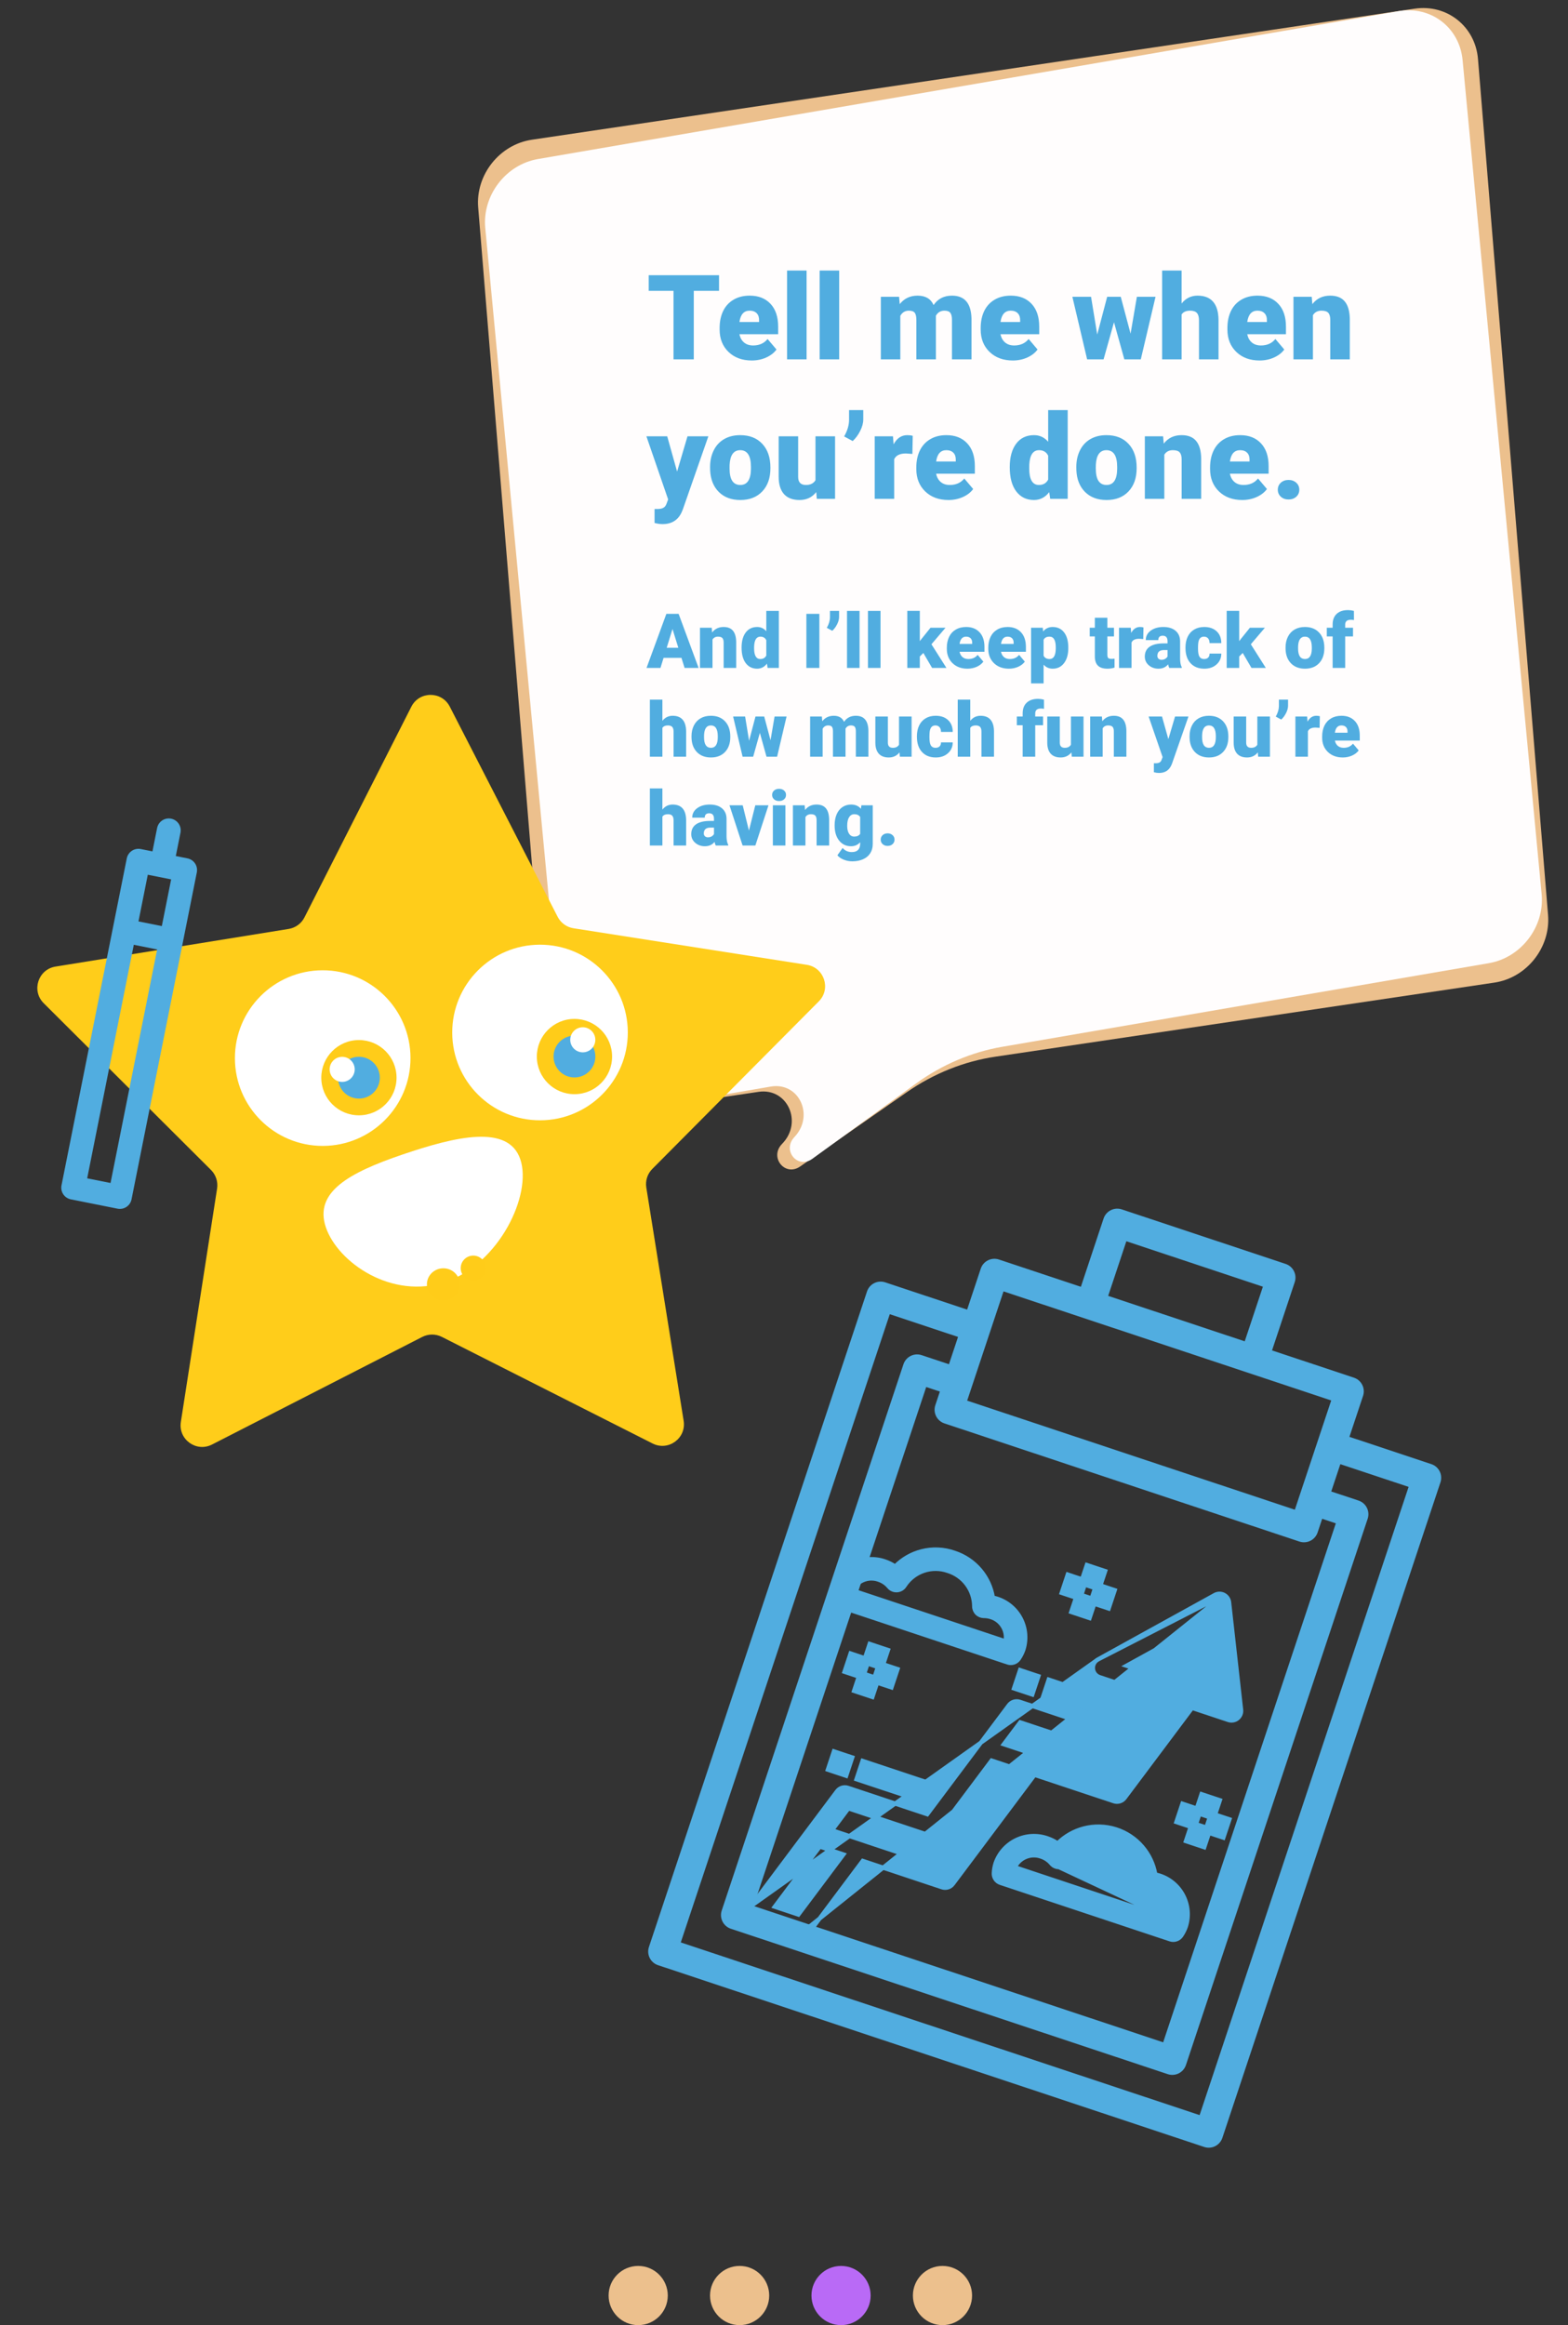 <svg width="371" height="550" viewBox="0 0 371 550" fill="none" xmlns="http://www.w3.org/2000/svg">
<rect x="0" y="0" width="371" height="550" fill="#333333" stroke="none"/>
<path d="M113.143 49.059C112.512 41.353 118.2 34.185 125.848 33.05L334.71 2.055C342.358 0.92 349.07 6.247 349.701 13.953L366.28 216.426C366.911 224.132 361.222 231.299 353.574 232.434L235.537 249.951C228.091 251.056 220.899 253.936 214.559 258.352L189.333 275.92C185.725 278.433 181.959 273.731 185.051 270.575C190.04 265.483 186.313 257.256 179.477 258.271L139.376 264.222C134.675 264.919 130.55 261.645 130.162 256.908L113.143 49.059Z" fill="#ECC08D"/>
<path d="M114.816 53.926C114.086 46.228 119.672 38.927 127.292 37.618L330.939 2.631C338.56 1.322 345.329 6.501 346.058 14.198L364.763 211.526C365.493 219.223 359.907 226.525 352.287 227.834L237.126 247.618C229.871 248.865 222.885 251.839 216.748 256.294L192.212 274.106C188.716 276.645 184.981 272.117 187.967 268.96C192.785 263.865 189.041 255.879 182.37 257.025L143.148 263.764C138.561 264.552 134.486 261.434 134.046 256.8L114.816 53.926Z" fill="#FFFDFD"/>
<path d="M170.131 68.799H164.156V85H159.357V68.799H153.492V65.094H170.131V68.799ZM177.883 85.273C175.613 85.273 173.777 84.599 172.373 83.25C170.969 81.892 170.268 80.128 170.268 77.959V77.576C170.268 76.063 170.546 74.728 171.102 73.57C171.667 72.413 172.487 71.519 173.562 70.891C174.638 70.253 175.914 69.934 177.391 69.934C179.469 69.934 181.109 70.581 182.312 71.875C183.516 73.16 184.117 74.956 184.117 77.262V79.053H174.957C175.121 79.882 175.481 80.534 176.037 81.008C176.593 81.482 177.313 81.719 178.197 81.719C179.656 81.719 180.795 81.208 181.615 80.188L183.721 82.676C183.146 83.469 182.331 84.102 181.273 84.576C180.225 85.041 179.095 85.273 177.883 85.273ZM177.363 73.488C176.014 73.488 175.212 74.382 174.957 76.168H179.605V75.812C179.624 75.074 179.437 74.505 179.045 74.103C178.653 73.693 178.092 73.488 177.363 73.488ZM190.844 85H186.223V64H190.844V85ZM198.555 85H193.934V64H198.555V85ZM212.732 70.207L212.883 71.943C213.931 70.603 215.339 69.934 217.107 69.934C218.976 69.934 220.238 70.676 220.895 72.162C221.897 70.676 223.346 69.934 225.242 69.934C228.241 69.934 229.781 71.747 229.863 75.375V85H225.242V75.662C225.242 74.906 225.115 74.354 224.859 74.008C224.604 73.662 224.139 73.488 223.465 73.488C222.553 73.488 221.874 73.894 221.428 74.705L221.441 74.897V85H216.82V75.689C216.82 74.915 216.697 74.354 216.451 74.008C216.205 73.662 215.736 73.488 215.043 73.488C214.159 73.488 213.484 73.894 213.02 74.705V85H208.412V70.207H212.732ZM239.652 85.273C237.383 85.273 235.546 84.599 234.143 83.25C232.739 81.892 232.037 80.128 232.037 77.959V77.576C232.037 76.063 232.315 74.728 232.871 73.57C233.436 72.413 234.257 71.519 235.332 70.891C236.408 70.253 237.684 69.934 239.16 69.934C241.238 69.934 242.879 70.581 244.082 71.875C245.285 73.16 245.887 74.956 245.887 77.262V79.053H236.727C236.891 79.882 237.251 80.534 237.807 81.008C238.363 81.482 239.083 81.719 239.967 81.719C241.425 81.719 242.564 81.208 243.385 80.188L245.49 82.676C244.916 83.469 244.1 84.102 243.043 84.576C241.995 85.041 240.865 85.273 239.652 85.273ZM239.133 73.488C237.784 73.488 236.982 74.382 236.727 76.168H241.375V75.812C241.393 75.074 241.206 74.505 240.814 74.103C240.423 73.693 239.862 73.488 239.133 73.488ZM267.502 78.93L268.992 70.207H273.408L269.922 85H266.025L263.578 76.223L261.117 85H257.221L253.734 70.207H258.15L259.613 79.135L261.965 70.207H265.178L267.502 78.93ZM279.574 71.793C280.559 70.553 281.816 69.934 283.348 69.934C284.979 69.934 286.21 70.417 287.039 71.383C287.868 72.349 288.292 73.775 288.311 75.662V85H283.689V75.772C283.689 74.988 283.53 74.413 283.211 74.049C282.892 73.675 282.35 73.488 281.584 73.488C280.636 73.488 279.966 73.789 279.574 74.391V85H274.967V64H279.574V71.793ZM298.031 85.273C295.762 85.273 293.925 84.599 292.521 83.25C291.118 81.892 290.416 80.128 290.416 77.959V77.576C290.416 76.063 290.694 74.728 291.25 73.57C291.815 72.413 292.635 71.519 293.711 70.891C294.786 70.253 296.062 69.934 297.539 69.934C299.617 69.934 301.258 70.581 302.461 71.875C303.664 73.16 304.266 74.956 304.266 77.262V79.053H295.105C295.27 79.882 295.63 80.534 296.186 81.008C296.742 81.482 297.462 81.719 298.346 81.719C299.804 81.719 300.943 81.208 301.764 80.188L303.869 82.676C303.295 83.469 302.479 84.102 301.422 84.576C300.374 85.041 299.243 85.273 298.031 85.273ZM297.512 73.488C296.163 73.488 295.361 74.382 295.105 76.168H299.754V75.812C299.772 75.074 299.585 74.505 299.193 74.103C298.801 73.693 298.241 73.488 297.512 73.488ZM310.363 70.207L310.514 71.943C311.535 70.603 312.943 69.934 314.738 69.934C316.279 69.934 317.427 70.394 318.184 71.314C318.949 72.235 319.346 73.62 319.373 75.471V85H314.752V75.662C314.752 74.915 314.602 74.368 314.301 74.022C314 73.666 313.453 73.488 312.66 73.488C311.758 73.488 311.088 73.844 310.65 74.555V85H306.043V70.207H310.363ZM160.205 111.547L162.666 103.207H167.602L161.572 120.475L161.312 121.104C160.456 123.018 158.943 123.975 156.773 123.975C156.172 123.975 155.538 123.883 154.873 123.701V120.406H155.475C156.122 120.406 156.614 120.311 156.951 120.119C157.298 119.937 157.553 119.604 157.717 119.121L158.086 118.137L152.945 103.207H157.867L160.205 111.547ZM168.012 110.467C168.012 108.99 168.299 107.678 168.873 106.529C169.447 105.372 170.272 104.483 171.348 103.863C172.423 103.243 173.686 102.934 175.135 102.934C177.35 102.934 179.095 103.622 180.371 104.998C181.647 106.365 182.285 108.229 182.285 110.59V110.754C182.285 113.06 181.643 114.892 180.357 116.25C179.081 117.599 177.35 118.273 175.162 118.273C173.057 118.273 171.366 117.645 170.09 116.387C168.814 115.12 168.126 113.406 168.025 111.246L168.012 110.467ZM172.619 110.754C172.619 112.121 172.833 113.124 173.262 113.762C173.69 114.4 174.324 114.719 175.162 114.719C176.803 114.719 177.641 113.456 177.678 110.932V110.467C177.678 107.814 176.83 106.488 175.135 106.488C173.594 106.488 172.76 107.632 172.633 109.92L172.619 110.754ZM193.127 116.4C192.152 117.649 190.835 118.273 189.176 118.273C187.553 118.273 186.323 117.804 185.484 116.865C184.655 115.917 184.24 114.559 184.24 112.791V103.207H188.848V112.818C188.848 114.085 189.463 114.719 190.693 114.719C191.751 114.719 192.503 114.34 192.949 113.584V103.207H197.584V118H193.264L193.127 116.4ZM201.754 104.328L199.73 103.234C200.487 101.922 200.874 100.637 200.893 99.379V97H204.256V99.228C204.256 100.076 204.01 100.983 203.518 101.949C203.035 102.906 202.447 103.699 201.754 104.328ZM215.877 107.377L214.359 107.268C212.91 107.268 211.98 107.723 211.57 108.635V118H206.963V103.207H211.283L211.434 105.107C212.208 103.658 213.288 102.934 214.674 102.934C215.166 102.934 215.594 102.988 215.959 103.098L215.877 107.377ZM224.422 118.273C222.152 118.273 220.316 117.599 218.912 116.25C217.508 114.892 216.807 113.128 216.807 110.959V110.576C216.807 109.063 217.085 107.728 217.641 106.57C218.206 105.413 219.026 104.52 220.102 103.891C221.177 103.253 222.453 102.934 223.93 102.934C226.008 102.934 227.648 103.581 228.852 104.875C230.055 106.16 230.656 107.956 230.656 110.262V112.053H221.496C221.66 112.882 222.02 113.534 222.576 114.008C223.132 114.482 223.852 114.719 224.736 114.719C226.195 114.719 227.334 114.208 228.154 113.188L230.26 115.676C229.686 116.469 228.87 117.102 227.812 117.576C226.764 118.041 225.634 118.273 224.422 118.273ZM223.902 106.488C222.553 106.488 221.751 107.382 221.496 109.168H226.145V108.812C226.163 108.074 225.976 107.505 225.584 107.104C225.192 106.693 224.632 106.488 223.902 106.488ZM238.914 110.494C238.914 108.152 239.42 106.306 240.432 104.957C241.443 103.608 242.856 102.934 244.67 102.934C245.992 102.934 247.104 103.453 248.006 104.492V97H252.627V118H248.484L248.252 116.414C247.304 117.654 246.101 118.273 244.643 118.273C242.883 118.273 241.489 117.599 240.459 116.25C239.429 114.901 238.914 112.982 238.914 110.494ZM243.521 110.781C243.521 113.406 244.287 114.719 245.818 114.719C246.839 114.719 247.568 114.29 248.006 113.434V107.801C247.587 106.926 246.867 106.488 245.846 106.488C244.424 106.488 243.654 107.637 243.535 109.934L243.521 110.781ZM254.664 110.467C254.664 108.99 254.951 107.678 255.525 106.529C256.1 105.372 256.924 104.483 258 103.863C259.076 103.243 260.338 102.934 261.787 102.934C264.002 102.934 265.747 103.622 267.023 104.998C268.299 106.365 268.938 108.229 268.938 110.59V110.754C268.938 113.06 268.295 114.892 267.01 116.25C265.734 117.599 264.002 118.273 261.814 118.273C259.709 118.273 258.018 117.645 256.742 116.387C255.466 115.12 254.778 113.406 254.678 111.246L254.664 110.467ZM259.271 110.754C259.271 112.121 259.486 113.124 259.914 113.762C260.342 114.4 260.976 114.719 261.814 114.719C263.455 114.719 264.294 113.456 264.33 110.932V110.467C264.33 107.814 263.482 106.488 261.787 106.488C260.247 106.488 259.413 107.632 259.285 109.92L259.271 110.754ZM275.199 103.207L275.35 104.943C276.37 103.604 277.779 102.934 279.574 102.934C281.115 102.934 282.263 103.394 283.02 104.314C283.785 105.235 284.182 106.62 284.209 108.471V118H279.588V108.662C279.588 107.915 279.438 107.368 279.137 107.021C278.836 106.666 278.289 106.488 277.496 106.488C276.594 106.488 275.924 106.844 275.486 107.555V118H270.879V103.207H275.199ZM293.93 118.273C291.66 118.273 289.824 117.599 288.42 116.25C287.016 114.892 286.314 113.128 286.314 110.959V110.576C286.314 109.063 286.592 107.728 287.148 106.57C287.714 105.413 288.534 104.52 289.609 103.891C290.685 103.253 291.961 102.934 293.438 102.934C295.516 102.934 297.156 103.581 298.359 104.875C299.562 106.16 300.164 107.956 300.164 110.262V112.053H291.004C291.168 112.882 291.528 113.534 292.084 114.008C292.64 114.482 293.36 114.719 294.244 114.719C295.702 114.719 296.842 114.208 297.662 113.188L299.768 115.676C299.193 116.469 298.378 117.102 297.32 117.576C296.272 118.041 295.142 118.273 293.93 118.273ZM293.41 106.488C292.061 106.488 291.259 107.382 291.004 109.168H295.652V108.812C295.671 108.074 295.484 107.505 295.092 107.104C294.7 106.693 294.139 106.488 293.41 106.488ZM304.881 113.529C305.61 113.529 306.216 113.748 306.699 114.186C307.182 114.614 307.424 115.165 307.424 115.84C307.424 116.514 307.182 117.07 306.699 117.508C306.216 117.936 305.61 118.15 304.881 118.15C304.143 118.15 303.532 117.932 303.049 117.494C302.575 117.057 302.338 116.505 302.338 115.84C302.338 115.174 302.575 114.623 303.049 114.186C303.532 113.748 304.143 113.529 304.881 113.529ZM161.235 155.609H157.008L156.27 158H152.974L157.667 145.203H160.567L165.296 158H161.982L161.235 155.609ZM157.746 153.228H160.497L159.117 148.789L157.746 153.228ZM168.398 148.49L168.495 149.606C169.151 148.745 170.057 148.314 171.211 148.314C172.201 148.314 172.939 148.61 173.426 149.202C173.918 149.794 174.173 150.685 174.19 151.874V158H171.22V151.997C171.22 151.517 171.123 151.165 170.93 150.942C170.736 150.714 170.385 150.6 169.875 150.6C169.295 150.6 168.864 150.828 168.583 151.285V158H165.621V148.49H168.398ZM175.465 153.175C175.465 151.669 175.79 150.482 176.44 149.615C177.091 148.748 177.999 148.314 179.165 148.314C180.015 148.314 180.729 148.648 181.31 149.316V144.5H184.28V158H181.617L181.468 156.98C180.858 157.777 180.085 158.176 179.147 158.176C178.017 158.176 177.12 157.742 176.458 156.875C175.796 156.008 175.465 154.774 175.465 153.175ZM178.427 153.359C178.427 155.047 178.919 155.891 179.903 155.891C180.56 155.891 181.028 155.615 181.31 155.064V151.443C181.04 150.881 180.577 150.6 179.921 150.6C179.007 150.6 178.512 151.338 178.436 152.814L178.427 153.359ZM193.869 158H190.793V145.203H193.869V158ZM196.928 149.211L195.627 148.508C196.113 147.664 196.362 146.838 196.374 146.029V144.5H198.536V145.933C198.536 146.478 198.378 147.061 198.062 147.682C197.751 148.297 197.373 148.807 196.928 149.211ZM203.379 158H200.408V144.5H203.379V158ZM208.336 158H205.365V144.5H208.336V158ZM218.47 154.458L217.635 155.293V158H214.673V144.491H217.635V151.663L217.934 151.268L220.166 148.49H223.717L220.386 152.401L223.937 158H220.544L218.47 154.458ZM228.92 158.176C227.461 158.176 226.28 157.742 225.378 156.875C224.476 156.002 224.024 154.868 224.024 153.474V153.228C224.024 152.255 224.203 151.396 224.561 150.652C224.924 149.908 225.451 149.334 226.143 148.93C226.834 148.52 227.654 148.314 228.604 148.314C229.939 148.314 230.994 148.73 231.768 149.562C232.541 150.389 232.928 151.543 232.928 153.025V154.177H227.039C227.145 154.71 227.376 155.129 227.733 155.434C228.091 155.738 228.554 155.891 229.122 155.891C230.06 155.891 230.792 155.562 231.319 154.906L232.673 156.506C232.304 157.016 231.779 157.423 231.1 157.728C230.426 158.026 229.699 158.176 228.92 158.176ZM228.586 150.6C227.719 150.6 227.203 151.174 227.039 152.322H230.027V152.094C230.039 151.619 229.919 151.253 229.667 150.995C229.415 150.731 229.055 150.6 228.586 150.6ZM238.729 158.176C237.27 158.176 236.089 157.742 235.187 156.875C234.284 156.002 233.833 154.868 233.833 153.474V153.228C233.833 152.255 234.012 151.396 234.369 150.652C234.732 149.908 235.26 149.334 235.951 148.93C236.643 148.52 237.463 148.314 238.412 148.314C239.748 148.314 240.803 148.73 241.576 149.562C242.35 150.389 242.736 151.543 242.736 153.025V154.177H236.848C236.953 154.71 237.185 155.129 237.542 155.434C237.899 155.738 238.362 155.891 238.931 155.891C239.868 155.891 240.601 155.562 241.128 154.906L242.481 156.506C242.112 157.016 241.588 157.423 240.908 157.728C240.234 158.026 239.508 158.176 238.729 158.176ZM238.395 150.6C237.527 150.6 237.012 151.174 236.848 152.322H239.836V152.094C239.848 151.619 239.728 151.253 239.476 150.995C239.224 150.731 238.863 150.6 238.395 150.6ZM252.765 153.315C252.765 154.792 252.431 155.973 251.763 156.857C251.101 157.736 250.204 158.176 249.073 158.176C248.2 158.176 247.482 157.856 246.92 157.218V161.656H243.958V148.49H246.727L246.814 149.369C247.383 148.666 248.13 148.314 249.056 148.314C250.228 148.314 251.139 148.748 251.789 149.615C252.439 150.477 252.765 151.663 252.765 153.175V153.315ZM249.803 153.131C249.803 151.443 249.311 150.6 248.326 150.6C247.623 150.6 247.154 150.852 246.92 151.355V155.1C247.178 155.627 247.652 155.891 248.344 155.891C249.287 155.891 249.773 155.076 249.803 153.447V153.131ZM262.011 146.126V148.49H263.575V150.547H262.011V154.897C262.011 155.255 262.075 155.504 262.204 155.645C262.333 155.785 262.588 155.855 262.969 155.855C263.262 155.855 263.508 155.838 263.707 155.803V157.921C263.174 158.091 262.617 158.176 262.037 158.176C261.018 158.176 260.265 157.936 259.778 157.455C259.292 156.975 259.049 156.245 259.049 155.267V150.547H257.836V148.49H259.049V146.126H262.011ZM270.501 151.171L269.525 151.101C268.594 151.101 267.996 151.394 267.732 151.979V158H264.771V148.49H267.548L267.645 149.712C268.143 148.78 268.837 148.314 269.728 148.314C270.044 148.314 270.319 148.35 270.554 148.42L270.501 151.171ZM276.662 158C276.557 157.807 276.463 157.522 276.381 157.147C275.836 157.833 275.074 158.176 274.096 158.176C273.199 158.176 272.438 157.906 271.811 157.367C271.184 156.822 270.87 156.14 270.87 155.319C270.87 154.288 271.251 153.509 272.013 152.981C272.774 152.454 273.882 152.19 275.335 152.19H276.249V151.689C276.249 150.816 275.871 150.38 275.115 150.38C274.412 150.38 274.061 150.726 274.061 151.417H271.099C271.099 150.497 271.488 149.75 272.268 149.176C273.053 148.602 274.052 148.314 275.265 148.314C276.478 148.314 277.436 148.61 278.139 149.202C278.842 149.794 279.202 150.605 279.22 151.637V155.847C279.231 156.72 279.366 157.388 279.624 157.851V158H276.662ZM274.808 156.066C275.177 156.066 275.481 155.987 275.722 155.829C275.968 155.671 276.144 155.492 276.249 155.293V153.772H275.388C274.356 153.772 273.841 154.235 273.841 155.161C273.841 155.431 273.932 155.65 274.113 155.82C274.295 155.984 274.526 156.066 274.808 156.066ZM284.889 155.891C285.305 155.891 285.627 155.779 285.855 155.557C286.084 155.328 286.195 155.012 286.189 154.607H288.967C288.967 155.65 288.592 156.506 287.842 157.174C287.098 157.842 286.137 158.176 284.959 158.176C283.576 158.176 282.486 157.742 281.689 156.875C280.893 156.008 280.494 154.807 280.494 153.271V153.148C280.494 152.188 280.67 151.341 281.021 150.608C281.379 149.87 281.892 149.305 282.56 148.912C283.228 148.514 284.019 148.314 284.933 148.314C286.169 148.314 287.15 148.657 287.877 149.343C288.604 150.028 288.967 150.957 288.967 152.129H286.189C286.189 151.637 286.069 151.259 285.829 150.995C285.589 150.731 285.267 150.6 284.862 150.6C284.095 150.6 283.646 151.089 283.518 152.067C283.477 152.378 283.456 152.806 283.456 153.351C283.456 154.306 283.57 154.968 283.799 155.337C284.027 155.706 284.391 155.891 284.889 155.891ZM294.038 154.458L293.203 155.293V158H290.241V144.491H293.203V151.663L293.502 151.268L295.734 148.49H299.285L295.954 152.401L299.505 158H296.112L294.038 154.458ZM304.172 153.157C304.172 152.208 304.356 151.364 304.726 150.626C305.095 149.882 305.625 149.311 306.316 148.912C307.008 148.514 307.819 148.314 308.751 148.314C310.175 148.314 311.297 148.757 312.117 149.642C312.938 150.521 313.348 151.719 313.348 153.236V153.342C313.348 154.824 312.935 156.002 312.108 156.875C311.288 157.742 310.175 158.176 308.769 158.176C307.415 158.176 306.328 157.771 305.508 156.963C304.688 156.148 304.245 155.047 304.181 153.658L304.172 153.157ZM307.134 153.342C307.134 154.221 307.271 154.865 307.547 155.275C307.822 155.686 308.229 155.891 308.769 155.891C309.823 155.891 310.362 155.079 310.386 153.456V153.157C310.386 151.452 309.841 150.6 308.751 150.6C307.761 150.6 307.225 151.335 307.143 152.806L307.134 153.342ZM315.308 158V150.547H313.928V148.49H315.308V147.734C315.308 146.65 315.627 145.81 316.266 145.212C316.904 144.614 317.801 144.315 318.955 144.315C319.377 144.315 319.84 144.377 320.344 144.5L320.353 146.68C320.171 146.627 319.928 146.601 319.623 146.601C318.727 146.601 318.278 146.987 318.278 147.761V148.49H320.133V150.547H318.278V158H315.308ZM156.727 170.51C157.359 169.713 158.168 169.314 159.152 169.314C160.201 169.314 160.992 169.625 161.525 170.246C162.059 170.867 162.331 171.784 162.343 172.997V179H159.372V173.067C159.372 172.563 159.27 172.194 159.064 171.96C158.859 171.72 158.511 171.6 158.019 171.6C157.409 171.6 156.979 171.793 156.727 172.18V179H153.765V165.5H156.727V170.51ZM163.617 174.157C163.617 173.208 163.802 172.364 164.171 171.626C164.54 170.882 165.07 170.311 165.762 169.912C166.453 169.514 167.265 169.314 168.196 169.314C169.62 169.314 170.742 169.757 171.562 170.642C172.383 171.521 172.793 172.719 172.793 174.236V174.342C172.793 175.824 172.38 177.002 171.554 177.875C170.733 178.742 169.62 179.176 168.214 179.176C166.86 179.176 165.773 178.771 164.953 177.963C164.133 177.148 163.69 176.047 163.626 174.658L163.617 174.157ZM166.579 174.342C166.579 175.221 166.717 175.865 166.992 176.275C167.268 176.686 167.675 176.891 168.214 176.891C169.269 176.891 169.808 176.079 169.831 174.456V174.157C169.831 172.452 169.286 171.6 168.196 171.6C167.206 171.6 166.67 172.335 166.588 173.806L166.579 174.342ZM182.312 175.098L183.27 169.49H186.108L183.867 179H181.362L179.789 173.357L178.207 179H175.702L173.461 169.49H176.3L177.24 175.229L178.752 169.49H180.817L182.312 175.098ZM194.458 169.49L194.555 170.606C195.229 169.745 196.134 169.314 197.271 169.314C198.472 169.314 199.283 169.792 199.705 170.747C200.35 169.792 201.281 169.314 202.5 169.314C204.428 169.314 205.418 170.48 205.471 172.812V179H202.5V172.997C202.5 172.511 202.418 172.156 202.254 171.934C202.09 171.711 201.791 171.6 201.357 171.6C200.771 171.6 200.335 171.86 200.048 172.382L200.057 172.505V179H197.086V173.015C197.086 172.517 197.007 172.156 196.849 171.934C196.69 171.711 196.389 171.6 195.943 171.6C195.375 171.6 194.941 171.86 194.643 172.382V179H191.681V169.49H194.458ZM212.827 177.972C212.2 178.774 211.354 179.176 210.287 179.176C209.244 179.176 208.453 178.874 207.914 178.271C207.381 177.661 207.114 176.788 207.114 175.651V169.49H210.076V175.669C210.076 176.483 210.472 176.891 211.263 176.891C211.942 176.891 212.426 176.647 212.713 176.161V169.49H215.692V179H212.915L212.827 177.972ZM221.344 176.891C221.76 176.891 222.082 176.779 222.311 176.557C222.539 176.328 222.65 176.012 222.645 175.607H225.422C225.422 176.65 225.047 177.506 224.297 178.174C223.553 178.842 222.592 179.176 221.414 179.176C220.031 179.176 218.941 178.742 218.145 177.875C217.348 177.008 216.949 175.807 216.949 174.271V174.148C216.949 173.188 217.125 172.341 217.477 171.608C217.834 170.87 218.347 170.305 219.015 169.912C219.683 169.514 220.474 169.314 221.388 169.314C222.624 169.314 223.605 169.657 224.332 170.343C225.059 171.028 225.422 171.957 225.422 173.129H222.645C222.645 172.637 222.524 172.259 222.284 171.995C222.044 171.731 221.722 171.6 221.317 171.6C220.55 171.6 220.102 172.089 219.973 173.067C219.932 173.378 219.911 173.806 219.911 174.351C219.911 175.306 220.025 175.968 220.254 176.337C220.482 176.706 220.846 176.891 221.344 176.891ZM229.57 170.51C230.203 169.713 231.012 169.314 231.996 169.314C233.045 169.314 233.836 169.625 234.369 170.246C234.902 170.867 235.175 171.784 235.187 172.997V179H232.216V173.067C232.216 172.563 232.113 172.194 231.908 171.96C231.703 171.72 231.354 171.6 230.862 171.6C230.253 171.6 229.822 171.793 229.57 172.18V179H226.608V165.5H229.57V170.51ZM241.972 179V171.547H240.592V169.49H241.972V168.734C241.972 167.65 242.291 166.81 242.93 166.212C243.568 165.614 244.465 165.315 245.619 165.315C246.041 165.315 246.504 165.377 247.008 165.5L247.017 167.68C246.835 167.627 246.592 167.601 246.287 167.601C245.391 167.601 244.942 167.987 244.942 168.761V169.49H246.797V171.547H244.942V179H241.972ZM253.503 177.972C252.876 178.774 252.029 179.176 250.963 179.176C249.92 179.176 249.129 178.874 248.59 178.271C248.057 177.661 247.79 176.788 247.79 175.651V169.49H250.752V175.669C250.752 176.483 251.147 176.891 251.938 176.891C252.618 176.891 253.102 176.647 253.389 176.161V169.49H256.368V179H253.591L253.503 177.972ZM260.719 169.49L260.815 170.606C261.472 169.745 262.377 169.314 263.531 169.314C264.521 169.314 265.26 169.61 265.746 170.202C266.238 170.794 266.493 171.685 266.511 172.874V179H263.54V172.997C263.54 172.517 263.443 172.165 263.25 171.942C263.057 171.714 262.705 171.6 262.195 171.6C261.615 171.6 261.185 171.828 260.903 172.285V179H257.941V169.49H260.719ZM276.442 174.852L278.024 169.49H281.197L277.321 180.591L277.154 180.995C276.604 182.226 275.631 182.841 274.236 182.841C273.85 182.841 273.442 182.782 273.015 182.665V180.547H273.401C273.817 180.547 274.134 180.485 274.351 180.362C274.573 180.245 274.737 180.031 274.843 179.721L275.08 179.088L271.775 169.49H274.939L276.442 174.852ZM281.461 174.157C281.461 173.208 281.646 172.364 282.015 171.626C282.384 170.882 282.914 170.311 283.605 169.912C284.297 169.514 285.108 169.314 286.04 169.314C287.464 169.314 288.586 169.757 289.406 170.642C290.227 171.521 290.637 172.719 290.637 174.236V174.342C290.637 175.824 290.224 177.002 289.397 177.875C288.577 178.742 287.464 179.176 286.058 179.176C284.704 179.176 283.617 178.771 282.797 177.963C281.977 177.148 281.534 176.047 281.47 174.658L281.461 174.157ZM284.423 174.342C284.423 175.221 284.561 175.865 284.836 176.275C285.111 176.686 285.519 176.891 286.058 176.891C287.112 176.891 287.651 176.079 287.675 174.456V174.157C287.675 172.452 287.13 171.6 286.04 171.6C285.05 171.6 284.514 172.335 284.432 173.806L284.423 174.342ZM297.606 177.972C296.979 178.774 296.133 179.176 295.066 179.176C294.023 179.176 293.232 178.874 292.693 178.271C292.16 177.661 291.894 176.788 291.894 175.651V169.49H294.855V175.669C294.855 176.483 295.251 176.891 296.042 176.891C296.722 176.891 297.205 176.647 297.492 176.161V169.49H300.472V179H297.694L297.606 177.972ZM303.152 170.211L301.852 169.508C302.338 168.664 302.587 167.838 302.599 167.029V165.5H304.761V166.933C304.761 167.478 304.603 168.061 304.286 168.682C303.976 169.297 303.598 169.807 303.152 170.211ZM312.231 172.171L311.256 172.101C310.324 172.101 309.727 172.394 309.463 172.979V179H306.501V169.49H309.278L309.375 170.712C309.873 169.78 310.567 169.314 311.458 169.314C311.774 169.314 312.05 169.35 312.284 169.42L312.231 172.171ZM317.725 179.176C316.266 179.176 315.085 178.742 314.183 177.875C313.28 177.002 312.829 175.868 312.829 174.474V174.228C312.829 173.255 313.008 172.396 313.365 171.652C313.729 170.908 314.256 170.334 314.947 169.93C315.639 169.52 316.459 169.314 317.408 169.314C318.744 169.314 319.799 169.73 320.572 170.562C321.346 171.389 321.732 172.543 321.732 174.025V175.177H315.844C315.949 175.71 316.181 176.129 316.538 176.434C316.896 176.738 317.358 176.891 317.927 176.891C318.864 176.891 319.597 176.562 320.124 175.906L321.478 177.506C321.108 178.016 320.584 178.423 319.904 178.728C319.23 179.026 318.504 179.176 317.725 179.176ZM317.391 171.6C316.523 171.6 316.008 172.174 315.844 173.322H318.832V173.094C318.844 172.619 318.724 172.253 318.472 171.995C318.22 171.731 317.859 171.6 317.391 171.6ZM156.727 191.51C157.359 190.713 158.168 190.314 159.152 190.314C160.201 190.314 160.992 190.625 161.525 191.246C162.059 191.867 162.331 192.784 162.343 193.997V200H159.372V194.067C159.372 193.563 159.27 193.194 159.064 192.96C158.859 192.72 158.511 192.6 158.019 192.6C157.409 192.6 156.979 192.793 156.727 193.18V200H153.765V186.5H156.727V191.51ZM169.348 200C169.242 199.807 169.148 199.522 169.066 199.147C168.521 199.833 167.76 200.176 166.781 200.176C165.885 200.176 165.123 199.906 164.496 199.367C163.869 198.822 163.556 198.14 163.556 197.319C163.556 196.288 163.937 195.509 164.698 194.981C165.46 194.454 166.567 194.19 168.021 194.19H168.935V193.689C168.935 192.816 168.557 192.38 167.801 192.38C167.098 192.38 166.746 192.726 166.746 193.417H163.784C163.784 192.497 164.174 191.75 164.953 191.176C165.738 190.602 166.737 190.314 167.95 190.314C169.163 190.314 170.121 190.61 170.824 191.202C171.527 191.794 171.888 192.605 171.905 193.637V197.847C171.917 198.72 172.052 199.388 172.31 199.851V200H169.348ZM167.493 198.066C167.862 198.066 168.167 197.987 168.407 197.829C168.653 197.671 168.829 197.492 168.935 197.293V195.772H168.073C167.042 195.772 166.526 196.235 166.526 197.161C166.526 197.431 166.617 197.65 166.799 197.82C166.98 197.984 167.212 198.066 167.493 198.066ZM177.205 196.476L178.708 190.49H181.828L178.726 200H175.702L172.6 190.49H175.729L177.205 196.476ZM185.836 200H182.865V190.49H185.836V200ZM182.689 188.038C182.689 187.616 182.842 187.271 183.146 187.001C183.451 186.731 183.847 186.597 184.333 186.597C184.819 186.597 185.215 186.731 185.52 187.001C185.824 187.271 185.977 187.616 185.977 188.038C185.977 188.46 185.824 188.806 185.52 189.075C185.215 189.345 184.819 189.479 184.333 189.479C183.847 189.479 183.451 189.345 183.146 189.075C182.842 188.806 182.689 188.46 182.689 188.038ZM190.389 190.49L190.485 191.606C191.142 190.745 192.047 190.314 193.201 190.314C194.191 190.314 194.93 190.61 195.416 191.202C195.908 191.794 196.163 192.685 196.181 193.874V200H193.21V193.997C193.21 193.517 193.113 193.165 192.92 192.942C192.727 192.714 192.375 192.6 191.865 192.6C191.285 192.6 190.854 192.828 190.573 193.285V200H187.611V190.49H190.389ZM197.481 195.175C197.481 194.214 197.64 193.364 197.956 192.626C198.272 191.888 198.727 191.319 199.318 190.921C199.91 190.517 200.599 190.314 201.384 190.314C202.374 190.314 203.147 190.648 203.704 191.316L203.81 190.49H206.499V199.64C206.499 200.478 206.303 201.204 205.91 201.819C205.523 202.44 204.961 202.915 204.223 203.243C203.484 203.577 202.629 203.744 201.656 203.744C200.959 203.744 200.282 203.612 199.626 203.349C198.976 203.085 198.478 202.742 198.132 202.32L199.371 200.58C199.922 201.23 200.648 201.556 201.551 201.556C202.863 201.556 203.52 200.882 203.52 199.534V199.235C202.951 199.862 202.233 200.176 201.366 200.176C200.206 200.176 199.269 199.733 198.554 198.849C197.839 197.958 197.481 196.769 197.481 195.28V195.175ZM200.452 195.359C200.452 196.139 200.599 196.757 200.892 197.214C201.185 197.665 201.595 197.891 202.122 197.891C202.761 197.891 203.227 197.677 203.52 197.249V193.25C203.232 192.816 202.772 192.6 202.14 192.6C201.612 192.6 201.199 192.837 200.9 193.312C200.602 193.78 200.452 194.463 200.452 195.359ZM210.015 197.126C210.483 197.126 210.873 197.267 211.184 197.548C211.494 197.823 211.649 198.178 211.649 198.611C211.649 199.045 211.494 199.402 211.184 199.684C210.873 199.959 210.483 200.097 210.015 200.097C209.54 200.097 209.147 199.956 208.837 199.675C208.532 199.394 208.38 199.039 208.38 198.611C208.38 198.184 208.532 197.829 208.837 197.548C209.147 197.267 209.54 197.126 210.015 197.126Z" fill="#51ADE0"/>
<path d="M97.324 167.17C99.211 163.451 104.519 163.439 106.423 167.149L131.942 216.863C132.688 218.316 134.083 219.324 135.695 219.577L190.904 228.224C195.024 228.869 196.676 233.913 193.736 236.871L154.341 276.503C153.19 277.661 152.662 279.299 152.92 280.912L161.756 336.09C162.416 340.208 158.129 343.337 154.408 341.455L104.541 316.235C103.084 315.498 101.363 315.503 99.91 316.246L50.162 341.701C46.45 343.601 42.149 340.491 42.789 336.371L51.365 281.151C51.615 279.538 51.08 277.902 49.923 276.75L10.341 237.303C7.387 234.36 9.016 229.308 13.133 228.643L68.299 219.736C69.911 219.476 71.302 218.461 72.04 217.005L97.324 167.17Z" fill="#FFCD1A"/>
<circle cx="127.771" cy="244.234" r="20.771" transform="rotate(-0.135 127.771 244.234)" fill="white"/>
<path d="M123.104 274.213C125.935 282.526 118.174 298.884 105.466 303.211C92.758 307.539 79.934 298.64 77.103 290.327C74.272 282.014 82.506 277.435 95.214 273.107C107.922 268.779 120.273 265.9 123.104 274.213Z" fill="white"/>
<circle cx="76.354" cy="250.29" r="20.771" transform="rotate(-0.135 76.354 250.29)" fill="white"/>
<ellipse cx="104.9" cy="303.806" rx="3.891" ry="3.797" transform="rotate(-0.135 104.9 303.806)" fill="#FFCC19"/>
<path d="M114.941 299.967C114.945 301.606 113.62 302.938 111.981 302.941C110.342 302.945 109.011 301.62 109.007 299.981C109.003 298.343 110.328 297.011 111.967 297.007C113.606 297.003 114.938 298.329 114.941 299.967Z" fill="#FFCC19"/>
<circle cx="135.923" cy="249.923" r="8.902" transform="rotate(-0.135 135.923 249.923)" fill="#FFCC19"/>
<circle cx="135.922" cy="249.922" r="4.945" transform="rotate(-0.135 135.922 249.922)" fill="#51ADE0"/>
<circle cx="137.891" cy="245.962" r="2.967" transform="rotate(-0.135 137.891 245.962)" fill="white"/>
<circle cx="84.923" cy="254.923" r="8.902" transform="rotate(-0.135 84.923 254.923)" fill="#FFCC19"/>
<circle cx="84.922" cy="254.923" r="4.945" transform="rotate(-0.135 84.922 254.923)" fill="#51ADE0"/>
<circle cx="80.962" cy="252.954" r="2.967" transform="rotate(-0.135 80.962 252.954)" fill="white"/>
<path d="M304.189 298.977L265.423 286.077C264.566 285.792 263.631 285.859 262.824 286.263C262.016 286.668 261.403 287.376 261.117 288.233L255.743 304.385L236.36 297.936C235.503 297.65 234.568 297.717 233.76 298.122C232.953 298.526 232.339 299.234 232.054 300.091L228.829 309.783L209.446 303.333C208.589 303.048 207.654 303.115 206.847 303.519C206.039 303.923 205.426 304.632 205.141 305.488L153.542 460.553C153.257 461.41 153.324 462.345 153.728 463.152C154.132 463.959 154.841 464.573 155.697 464.858L284.918 507.857C285.775 508.142 286.71 508.075 287.517 507.671C288.324 507.267 288.938 506.558 289.223 505.702L340.822 350.637C341.107 349.78 341.04 348.845 340.636 348.038C340.232 347.231 339.523 346.617 338.666 346.332L319.283 339.882L322.508 330.19C322.793 329.334 322.726 328.399 322.322 327.591C321.918 326.784 321.21 326.17 320.353 325.885L300.97 319.435L306.345 303.282C306.63 302.426 306.563 301.491 306.158 300.683C305.754 299.876 305.046 299.262 304.189 298.977ZM266.503 293.613L298.809 304.363L294.509 317.285L262.204 306.535L266.503 293.613ZM307.453 364.651C308.31 364.936 309.245 364.869 310.052 364.465C310.86 364.061 311.473 363.352 311.759 362.495L312.834 359.265L316.064 360.34L275.215 483.099L178.3 450.85L219.149 328.091L222.379 329.166L221.304 332.396C221.019 333.253 221.086 334.188 221.49 334.995C221.895 335.803 222.603 336.417 223.46 336.702L307.453 364.651ZM333.286 351.718L283.837 500.321L161.078 459.472L210.527 310.869L226.679 316.244L224.529 322.705L218.068 320.555C217.211 320.27 216.276 320.337 215.469 320.741C214.662 321.145 214.048 321.854 213.763 322.71L170.764 451.931C170.479 452.787 170.546 453.722 170.95 454.53C171.354 455.337 172.063 455.951 172.919 456.236L276.296 490.635C277.152 490.92 278.087 490.853 278.895 490.449C279.702 490.045 280.316 489.336 280.601 488.48L323.6 359.259C323.885 358.403 323.818 357.468 323.414 356.66C323.01 355.853 322.301 355.239 321.445 354.954L314.983 352.804L317.133 346.343L333.286 351.718ZM306.373 357.115L228.84 331.316L237.44 305.472L314.972 331.271L306.373 357.115Z" fill="#51ADE0"/>
<path d="M289.592 377.252L289.593 377.252C289.926 377.425 290.213 377.678 290.425 377.988L290.425 377.988C290.638 378.298 290.771 378.655 290.813 379.029L293.65 404.442C293.693 404.823 293.639 405.209 293.493 405.564C293.347 405.919 293.114 406.231 292.816 406.473C292.518 406.714 292.164 406.876 291.786 406.945C291.409 407.013 291.02 406.986 290.656 406.865L282.052 404.002L266.109 425.282C265.822 425.667 265.42 425.951 264.962 426.094C264.504 426.237 264.013 426.233 263.557 426.081C263.557 426.081 263.557 426.081 263.557 426.081L244.786 419.835L225.456 445.635C225.456 445.636 225.456 445.636 225.456 445.636C225.168 446.02 224.767 446.304 224.309 446.447C223.851 446.59 223.359 446.586 222.904 446.434C222.904 446.434 222.904 446.434 222.904 446.434L204.132 440.188L191.575 456.949C191.288 457.333 190.886 457.617 190.428 457.76C189.97 457.903 189.479 457.899 189.023 457.747L289.592 377.252ZM289.592 377.252C289.258 377.079 288.887 376.991 288.511 376.996C288.135 377.001 287.766 377.099 287.436 377.281C287.436 377.281 287.436 377.281 287.436 377.281L259.77 392.544L259.77 392.544M289.592 377.252L259.77 392.544M259.77 392.544C259.381 392.759 259.063 393.083 258.855 393.475C258.647 393.868 258.558 394.312 258.599 394.755C258.639 395.197 258.808 395.618 259.084 395.966C259.36 396.314 259.732 396.574 260.153 396.715L267.311 399.096L260.042 408.799L241.27 402.553C241.27 402.553 241.27 402.553 241.27 402.553C240.815 402.401 240.323 402.397 239.865 402.54C239.407 402.684 239.006 402.968 238.718 403.352C238.718 403.352 238.718 403.352 238.718 403.352L219.389 429.152L200.617 422.906C200.617 422.906 200.617 422.906 200.617 422.906C200.162 422.754 199.67 422.75 199.212 422.893C198.754 423.037 198.353 423.321 198.065 423.705L177.747 450.824L177.747 450.825M259.77 392.544L177.747 450.825M177.747 450.825C177.53 451.114 177.385 451.452 177.324 451.809C177.263 452.166 177.287 452.532 177.396 452.878L177.396 452.878M177.747 450.825L177.396 452.878M177.396 452.878C177.504 453.224 177.693 453.539 177.947 453.797M177.396 452.878L177.947 453.797M177.947 453.797C178.2 454.055 178.512 454.25 178.856 454.364M177.947 453.797L178.856 454.364M178.856 454.364C178.856 454.364 178.856 454.364 178.856 454.364M178.856 454.364L178.856 454.364M178.856 454.364L189.023 457.747L178.856 454.364ZM199.56 438.666L188.903 452.889L183.308 451.027L193.965 436.804L199.56 438.666ZM200.737 427.765L226.668 436.393L222.784 441.576L196.853 432.947L200.737 427.765ZM234.618 416.451L240.213 418.313L229.556 432.536L223.961 430.674L234.618 416.451ZM267.321 416.04L263.437 421.223L237.506 412.594L241.39 407.411L267.321 416.04ZM271.885 400.618L277.48 402.48L270.21 412.183L264.614 410.321L271.885 400.618ZM266.543 394.022L286.648 382.936L288.71 401.399L266.543 394.022Z" fill="#51ADE0" stroke="#51ADE0"/>
<path d="M198.268 379.887L198.268 379.887L238.441 393.254L238.441 393.254C238.918 393.413 239.433 393.41 239.908 393.246C240.382 393.083 240.789 392.768 241.066 392.351C241.519 391.685 241.881 390.962 242.143 390.2L242.143 390.2L242.147 390.188C242.56 388.877 242.686 387.493 242.518 386.13C242.35 384.766 241.89 383.455 241.171 382.284C240.452 381.114 239.489 380.111 238.349 379.345C237.31 378.646 236.146 378.159 234.922 377.908C234.533 375.526 233.508 373.289 231.954 371.436C230.322 369.491 228.173 368.049 225.756 367.275C223.288 366.421 220.624 366.307 218.091 366.947C215.7 367.55 213.525 368.801 211.802 370.557C211.048 370.044 210.226 369.636 209.359 369.347C206.962 368.511 204.331 368.658 202.041 369.756C199.751 370.854 197.988 372.815 197.139 375.209L197.137 375.216L197.134 375.223C196.888 375.99 196.745 376.786 196.708 377.59C196.68 378.091 196.818 378.586 197.099 379.001C197.381 379.417 197.792 379.728 198.268 379.887ZM207.9 373.68L207.9 373.68L207.912 373.684C208.859 374 209.699 374.573 210.338 375.34C210.569 375.619 210.863 375.838 211.196 375.98C211.529 376.122 211.89 376.184 212.251 376.159C212.612 376.134 212.963 376.024 213.273 375.838C213.581 375.652 213.842 375.396 214.033 375.091C215.104 373.441 216.7 372.201 218.562 371.569C220.426 370.937 222.448 370.951 224.303 371.609L224.312 371.613L224.322 371.616C226.104 372.172 227.664 373.28 228.775 374.781C229.886 376.281 230.492 378.094 230.504 379.961C230.501 380.565 230.736 381.146 231.159 381.577C231.584 382.009 232.163 382.256 232.768 382.261L232.768 382.261L232.776 382.261C233.342 382.258 233.904 382.343 234.444 382.513L234.444 382.513L234.449 382.514C235.721 382.901 236.788 383.776 237.417 384.948C237.964 385.967 238.14 387.138 237.925 388.264L201.672 376.201C202.174 375.171 203.017 374.338 204.065 373.85C205.271 373.288 206.649 373.227 207.9 373.68Z" fill="#51ADE0" stroke="#51ADE0"/>
<path d="M276.364 453.758L240.11 441.694C240.613 440.664 241.456 439.832 242.504 439.344C243.71 438.782 245.088 438.721 246.338 439.174L246.338 439.174L246.351 439.178C247.297 439.494 248.137 440.067 248.776 440.834L276.364 453.758ZM276.364 453.758C276.578 452.632 276.402 451.461 275.856 450.441C275.227 449.27 274.16 448.395 272.888 448.008L272.883 448.007C272.345 447.838 271.784 447.753 271.22 447.757L271.212 447.757L271.212 447.757C270.606 447.751 270.028 447.505 269.603 447.073C269.181 446.643 268.945 446.063 268.948 445.461C268.902 443.552 268.252 441.707 267.092 440.191C265.93 438.673 264.315 437.563 262.482 437.021C260.648 436.479 258.69 436.534 256.89 437.177C255.092 437.818 253.544 439.013 252.469 440.59C252.278 440.893 252.019 441.147 251.711 441.332C251.401 441.518 251.051 441.628 250.69 441.653C250.329 441.678 249.967 441.616 249.635 441.474C249.302 441.332 249.008 441.112 248.776 440.834L276.364 453.758ZM235.578 440.703L235.575 440.71L235.573 440.717C235.327 441.484 235.184 442.28 235.147 443.084C235.119 443.584 235.256 444.08 235.538 444.495C235.82 444.91 236.231 445.222 236.707 445.38L236.707 445.38L276.88 458.748L276.88 458.748C277.356 458.907 277.872 458.904 278.347 458.74C278.82 458.576 279.227 458.262 279.505 457.844C279.957 457.178 280.319 456.455 280.582 455.694L280.582 455.694L280.586 455.681C280.998 454.371 281.124 452.987 280.955 451.624C280.787 450.261 280.327 448.949 279.608 447.779C278.889 446.608 277.927 445.606 276.787 444.84C275.747 444.14 274.582 443.652 273.356 443.402C272.938 440.993 271.881 438.739 270.292 436.875C268.626 434.921 266.443 433.475 263.993 432.704C261.543 431.932 258.925 431.867 256.44 432.515C254.096 433.126 251.959 434.349 250.245 436.054C249.49 435.539 248.666 435.131 247.798 434.841C245.4 434.005 242.77 434.152 240.48 435.25C238.189 436.348 236.427 438.309 235.578 440.703Z" fill="#51ADE0" stroke="#51ADE0"/>
<path d="M288.475 426.317L288.633 425.842L288.158 425.684L284.769 424.557L284.295 424.399L284.137 424.873L283.009 428.262L282.851 428.737L283.326 428.895L286.715 430.023L287.189 430.18L287.347 429.706L288.475 426.317Z" fill="#51ADE0" stroke="#51ADE0"/>
<path d="M286.219 433.095L286.377 432.621L285.903 432.463L282.513 431.335L282.039 431.177L281.881 431.652L280.753 435.041L280.595 435.515L281.07 435.673L284.459 436.801L284.934 436.959L285.091 436.485L286.219 433.095Z" fill="#51ADE0" stroke="#51ADE0"/>
<path d="M283.958 428.578L284.116 428.104L283.641 427.946L280.252 426.818L279.778 426.66L279.62 427.135L278.492 430.524L278.334 430.998L278.809 431.156L282.198 432.284L282.672 432.442L282.83 431.967L283.958 428.578Z" fill="#51ADE0" stroke="#51ADE0"/>
<path d="M290.737 430.834L290.895 430.359L290.42 430.201L287.031 429.074L286.556 428.916L286.399 429.39L285.271 432.779L285.113 433.254L285.587 433.412L288.977 434.54L289.451 434.697L289.609 434.223L290.737 430.834Z" fill="#51ADE0" stroke="#51ADE0"/>
<path d="M209.953 390.777L210.111 390.302L209.636 390.144L206.247 389.017L205.773 388.859L205.615 389.333L204.487 392.722L204.329 393.197L204.804 393.355L208.193 394.483L208.667 394.64L208.825 394.166L209.953 390.777Z" fill="#51ADE0" stroke="#51ADE0"/>
<path d="M207.698 397.555L207.855 397.081L207.381 396.923L203.992 395.795L203.517 395.637L203.359 396.112L202.232 399.501L202.074 399.975L202.548 400.133L205.937 401.261L206.412 401.419L206.57 400.944L207.698 397.555Z" fill="#51ADE0" stroke="#51ADE0"/>
<path d="M205.436 393.038L205.594 392.564L205.119 392.406L201.73 391.278L201.256 391.12L201.098 391.595L199.97 394.984L199.812 395.458L200.287 395.616L203.676 396.744L204.15 396.902L204.308 396.427L205.436 393.038Z" fill="#51ADE0" stroke="#51ADE0"/>
<path d="M212.214 395.294L212.372 394.819L211.898 394.661L208.509 393.534L208.034 393.376L207.876 393.85L206.749 397.239L206.591 397.714L207.065 397.872L210.454 399L210.929 399.157L211.087 398.683L212.214 395.294Z" fill="#51ADE0" stroke="#51ADE0"/>
<path d="M261.338 372.113L261.496 371.638L261.021 371.48L257.632 370.352L257.158 370.195L257 370.669L255.872 374.058L255.714 374.533L256.189 374.691L259.578 375.818L260.052 375.976L260.21 375.502L261.338 372.113Z" fill="#51ADE0" stroke="#51ADE0"/>
<path d="M259.082 378.891L259.24 378.417L258.766 378.259L255.376 377.131L254.902 376.973L254.744 377.447L253.616 380.837L253.458 381.311L253.933 381.469L257.322 382.597L257.796 382.755L257.954 382.28L259.082 378.891Z" fill="#51ADE0" stroke="#51ADE0"/>
<path d="M256.821 374.374L256.979 373.9L256.504 373.742L253.115 372.614L252.641 372.456L252.483 372.931L251.355 376.32L251.197 376.794L251.672 376.952L255.061 378.08L255.535 378.238L255.693 377.763L256.821 374.374Z" fill="#51ADE0" stroke="#51ADE0"/>
<path d="M263.599 376.63L263.757 376.155L263.283 375.997L259.893 374.87L259.419 374.712L259.261 375.186L258.133 378.575L257.975 379.05L258.45 379.208L261.839 380.335L262.313 380.493L262.471 380.019L263.599 376.63Z" fill="#51ADE0" stroke="#51ADE0"/>
<path d="M220.135 422.399L220.293 421.925L219.818 421.767L204.567 416.692L204.092 416.534L203.935 417.008L202.807 420.397L202.649 420.872L203.123 421.03L218.375 426.105L218.849 426.263L219.007 425.788L220.135 422.399Z" fill="#51ADE0" stroke="#51ADE0"/>
<path d="M260.789 402.046L260.946 401.571L260.472 401.414L248.61 397.466L248.135 397.308L247.977 397.783L246.85 401.172L246.692 401.646L247.166 401.804L259.029 405.752L259.503 405.909L259.661 405.435L260.789 402.046Z" fill="#51ADE0" stroke="#51ADE0"/>
<path d="M245.537 396.971L245.695 396.496L245.22 396.338L241.831 395.211L241.357 395.053L241.199 395.527L240.071 398.916L239.913 399.391L240.387 399.549L243.777 400.676L244.251 400.834L244.409 400.36L245.537 396.971Z" fill="#51ADE0" stroke="#51ADE0"/>
<path d="M201.495 416.196L201.652 415.722L201.178 415.564L197.789 414.436L197.314 414.278L197.157 414.753L196.029 418.142L195.871 418.616L196.345 418.774L199.735 419.902L200.209 420.06L200.367 419.585L201.495 416.196Z" fill="#51ADE0" stroke="#51ADE0"/>
<path d="M40.489 193.655C39.756 193.508 38.996 193.659 38.374 194.074C37.753 194.488 37.322 195.133 37.175 195.865L36.072 201.39L33.31 200.838C32.577 200.692 31.817 200.842 31.195 201.257C30.574 201.671 30.142 202.316 29.996 203.048L14.552 280.388C14.405 281.121 14.556 281.881 14.97 282.503C15.385 283.124 16.029 283.555 16.762 283.702L27.811 285.908C28.543 286.054 29.304 285.904 29.925 285.489C30.547 285.075 30.978 284.43 31.124 283.698L46.569 206.358C46.715 205.626 46.565 204.865 46.15 204.243C45.736 203.622 45.091 203.191 44.358 203.044L41.596 202.493L42.7 196.969C42.846 196.236 42.695 195.475 42.281 194.854C41.866 194.232 41.222 193.801 40.489 193.655ZM34.969 206.914L40.493 208.017L38.287 219.066L32.763 217.962L34.969 206.914ZM26.152 279.832L20.627 278.729L31.659 223.487L37.184 224.59L26.152 279.832Z" fill="#51ADE0"/>
<path d="M151 536C147.133 536 144 539.133 144 543C144 546.867 147.133 550 151 550C154.867 550 158 546.867 158 543C158 539.133 154.867 536 151 536Z" fill="#ECC08D"/>
<path d="M175 536C171.133 536 168 539.133 168 543C168 546.867 171.133 550 175 550C178.867 550 182 546.867 182 543C182 539.133 178.867 536 175 536Z" fill="#ECC08D"/>
<path d="M199 536C195.133 536 192 539.133 192 543C192 546.867 195.133 550 199 550C202.867 550 206 546.867 206 543C206 539.133 202.867 536 199 536Z" fill="#B96AF6"/>
<path d="M223 536C219.133 536 216 539.133 216 543C216 546.867 219.133 550 223 550C226.867 550 230 546.867 230 543C230 539.133 226.867 536 223 536Z" fill="#ECC08D"/>
</svg>
